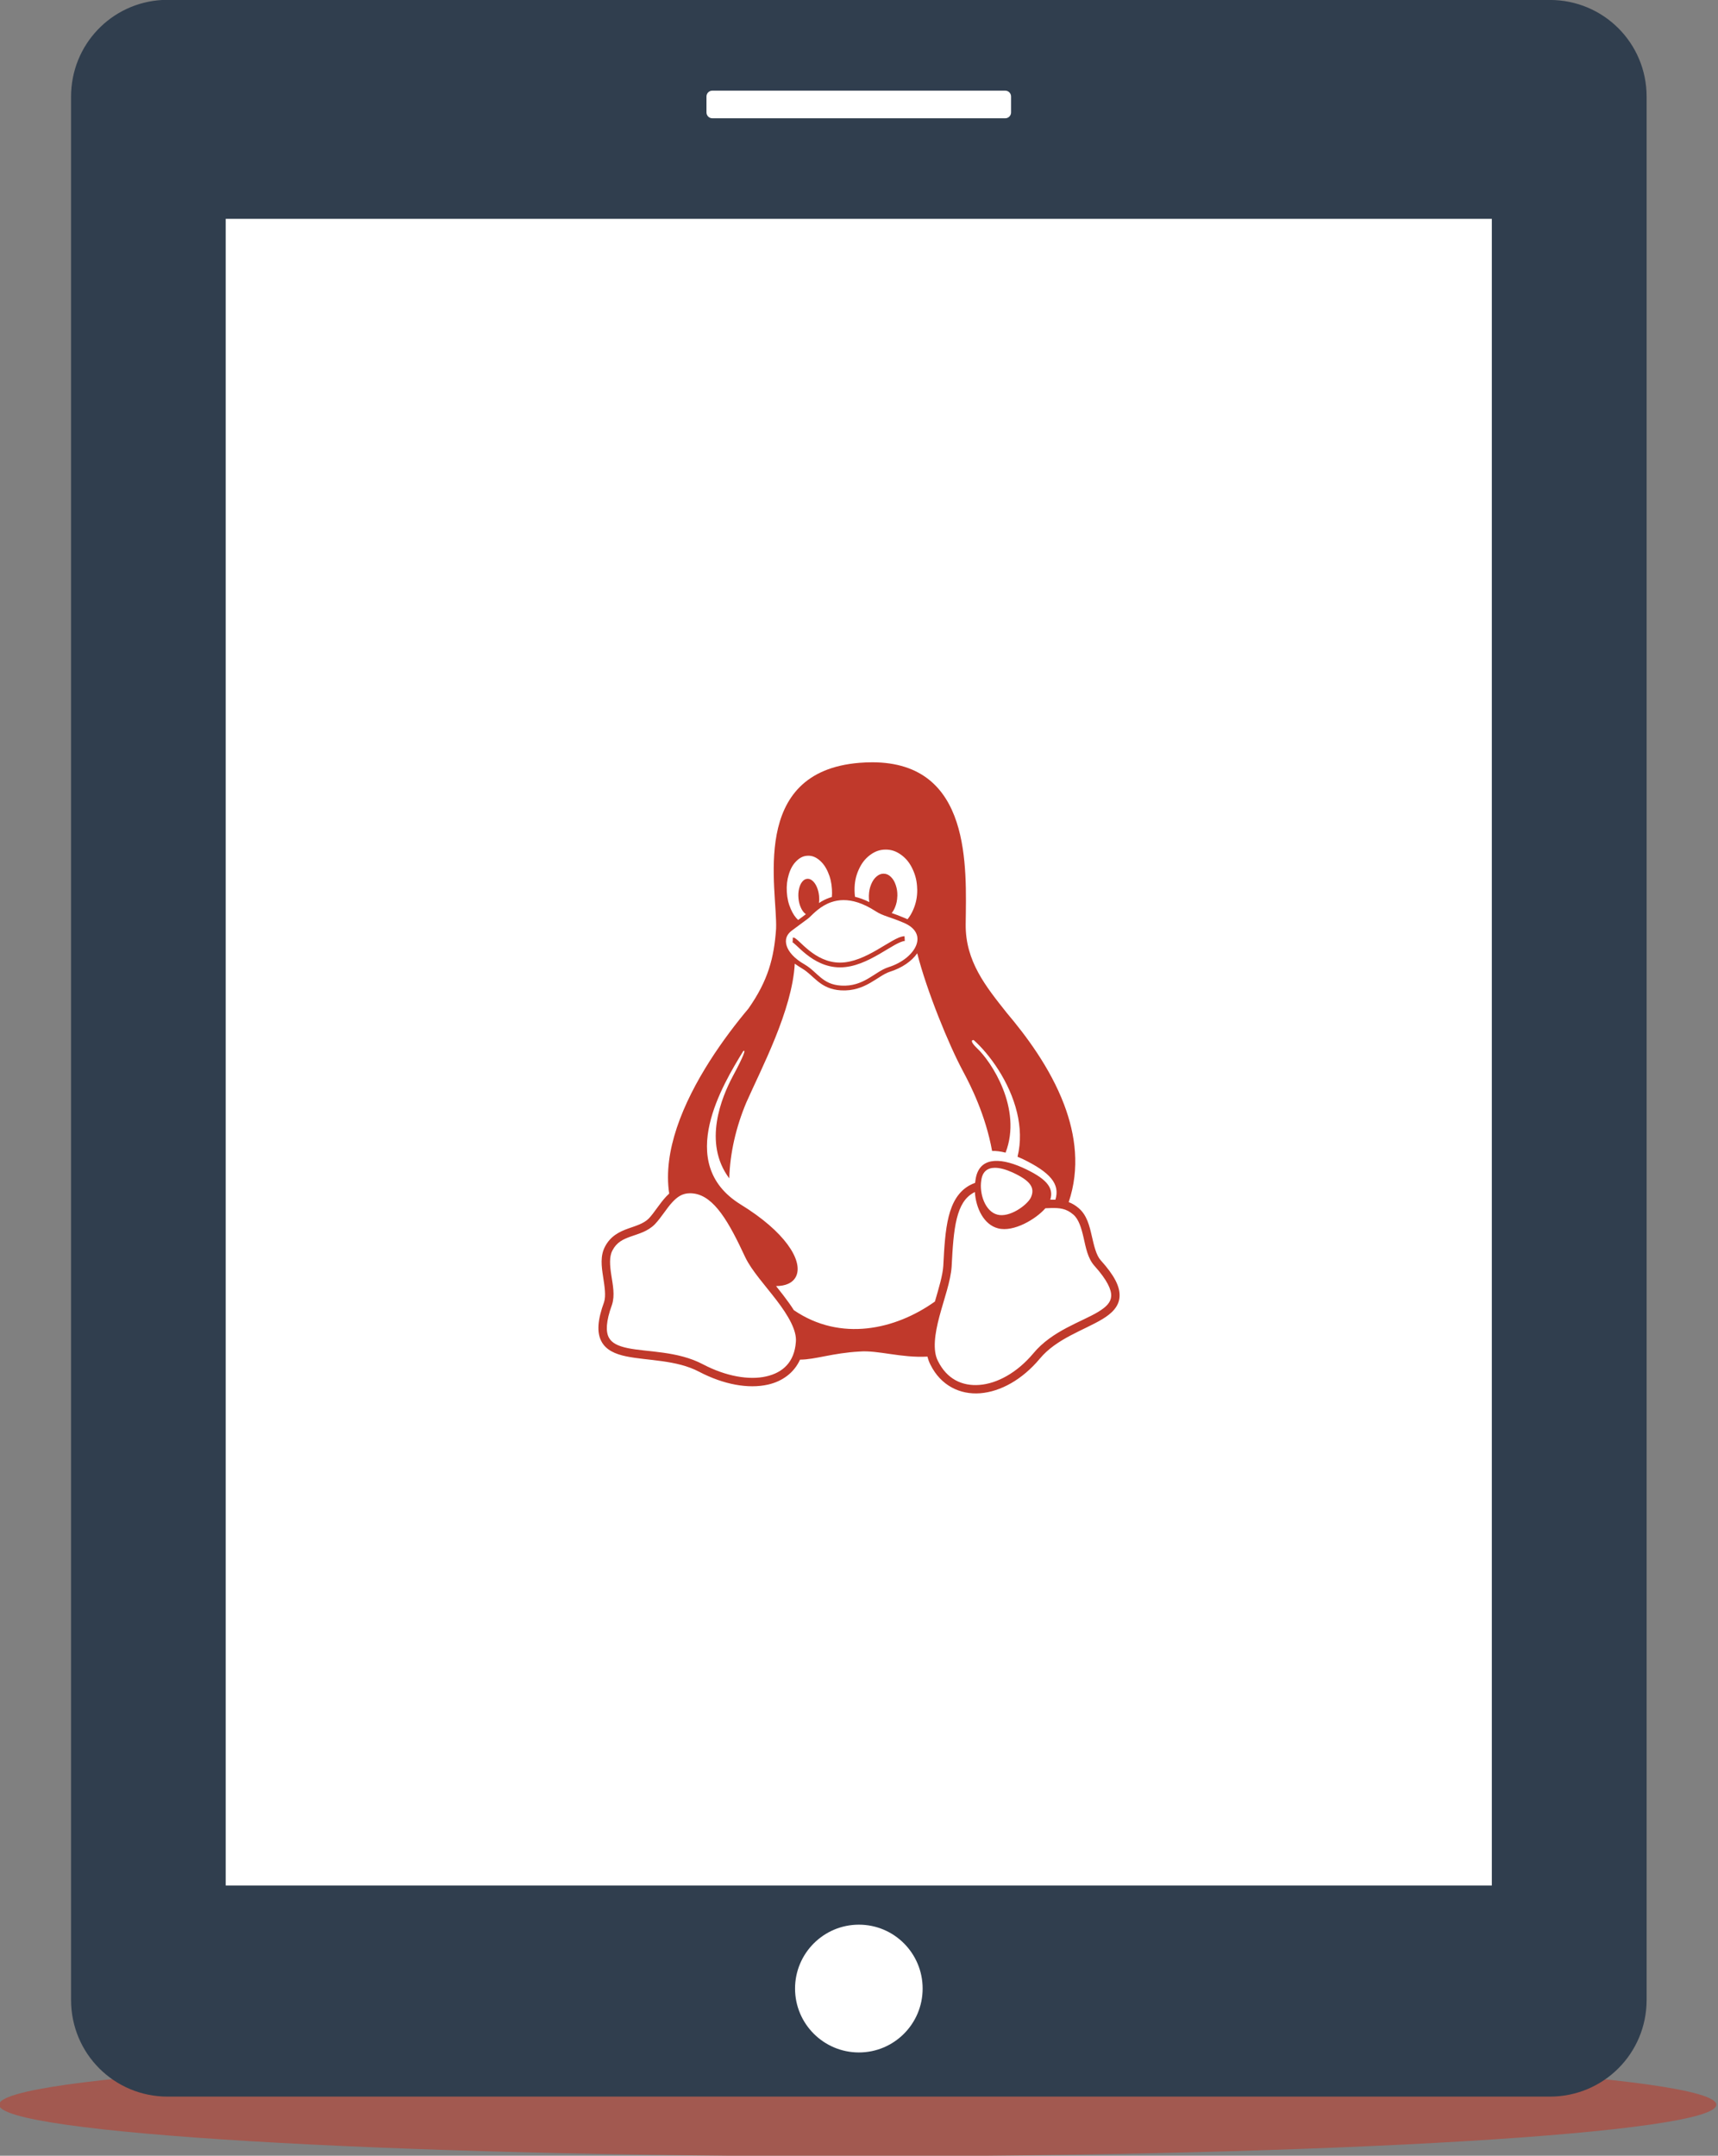 <?xml version="1.0" encoding="UTF-8" standalone="no"?>
<!-- Created with Inkscape (http://www.inkscape.org/) -->

<svg
   xmlns:dc="http://purl.org/dc/elements/1.1/"
   xmlns:cc="http://creativecommons.org/ns#"
   xmlns:rdf="http://www.w3.org/1999/02/22-rdf-syntax-ns#"
   xmlns:svg="http://www.w3.org/2000/svg"
   xmlns="http://www.w3.org/2000/svg"
   xmlns:sodipodi="http://sodipodi.sourceforge.net/DTD/sodipodi-0.dtd"
   xmlns:inkscape="http://www.inkscape.org/namespaces/inkscape"
   width="271.091"
   height="340.014"
   id="svg3007"
   version="1.1"
   inkscape:version="0.48.2 r9819"
   sodipodi:docname="linux.svg"
   inkscape:export-filename="/Users/sdecaste/devel/gorillasoftware/gorillasoftware.ch/source/images/skills/linux.png"
   inkscape:export-xdpi="99.525284"
   inkscape:export-ydpi="99.525284">
  <rect width="100%" height="100%" fill="#808080" stroke="none"/>
  <defs
     id="defs3009" />
  <sodipodi:namedview
     id="base"
     pagecolor="#ffffff"
     bordercolor="#666666"
     borderopacity="1.0"
     inkscape:pageopacity="0.0"
     inkscape:pageshadow="2"
     inkscape:zoom="0.70710678"
     inkscape:cx="292.88764"
     inkscape:cy="297.54122"
     inkscape:document-units="px"
     inkscape:current-layer="layer1"
     showgrid="false"
     inkscape:window-width="1366"
     inkscape:window-height="720"
     inkscape:window-x="1"
     inkscape:window-y="0"
     inkscape:window-maximized="0"
     units="cm"
     fit-margin-top="0"
     fit-margin-left="0"
     fit-margin-right="0"
     fit-margin-bottom="0" />
  <g
     inkscape:label="Layer 1"
     inkscape:groupmode="layer"
     id="layer1"
     transform="translate(-65.219,-196.734)">
    <g
       transform="translate(65.219,196.734)"
       id="g6835">
      <rect
         ry="1.394"
         rx="0.391"
         y="7.014"
         x="25.046"
         height="317"
         width="221"
         id="rect6833"
         style="fill:#ffffff;fill-opacity:1;stroke:none" />
      <g
         id="g3837"
         transform="matrix(0.701,0,0,0.701,-309.039,-200.999)">
        <path
           sodipodi:type="arc"
           style="fill:#b1473b;fill-opacity:0.689;stroke:none"
           id="path3835"
           sodipodi:cx="577.28638"
           sodipodi:cy="763.44275"
           sodipodi:rx="162.96602"
           sodipodi:ry="14.915534"
           d="m 740.252,763.443 c 0,8.238 -72.962,14.916 -162.966,14.916 -90.004,0 -162.966,-6.678 -162.966,-14.916 0,-8.238 72.962,-14.916 162.966,-14.916 90.004,0 162.966,6.678 162.966,14.916 z"
           transform="matrix(1.186,0,0,0.778,-50.738,166.339)" />
        <path
           style="fill:#303e4e;fill-opacity:1;stroke:none"
           d="m 477.475,286.723 c -11.535,0.581 -20.625,10.065 -20.625,21.75 l 0,428.25 c 0,12.062 9.688,21.75 21.75,21.75 l 311.125,0 c 12.062,0 21.781,-9.688 21.781,-21.75 l 0,-428.25 c 0,-12.062 -9.72,-21.75 -21.781,-21.75 l -311.125,0 c -0.377,0 -0.753,-0.019 -1.125,0 z m 123.719,20.406 65.938,0 c 0.723,0 1.312,0.589 1.312,1.312 l 0,3.594 c 0,0.723 -0.589,1.312 -1.312,1.312 l -65.938,0 c -0.723,0 -1.312,-0.589 -1.312,-1.312 l 0,-3.594 c 0,-0.723 0.589,-1.312 1.312,-1.312 z m -109.531,28.844 285,0 0,375 -285,0 0,-375 z m 142.531,383.812 c 7.933,0 14.344,6.442 14.344,14.375 0,7.933 -6.411,14.375 -14.344,14.375 -7.933,0 -14.375,-6.442 -14.375,-14.375 0,-7.933 6.442,-14.375 14.375,-14.375 z"
           id="rect3050"
           inkscape:connector-curvature="0" />
      </g>
    </g>
    <path
       inkscape:connector-curvature="0"
       style="font-size:medium;font-style:normal;font-variant:normal;font-weight:normal;font-stretch:normal;text-indent:0;text-align:start;text-decoration:none;line-height:normal;letter-spacing:normal;word-spacing:normal;text-transform:none;direction:ltr;block-progression:tb;writing-mode:lr-tb;text-anchor:start;baseline-shift:baseline;color:#000000;fill:#c0392b;fill-opacity:1;stroke:none;stroke-width:309;marker:none;visibility:visible;display:inline;overflow:visible;enable-background:accumulate;font-family:Bitstream Vera Sans;-inkscape-font-specification:Bitstream Vera Sans"
       d="m 202.855,316.968 c -0.639,-10e-4 -1.306,0.026 -2.001,0.081 -17.574,1.415 -12.914,19.982 -13.174,26.199 -0.321,4.547 -1.243,8.13 -4.37,12.575 -3.674,4.369 -8.846,11.44 -11.296,18.8 -1.156,3.474 -1.707,7.015 -1.198,10.366 -0.159,0.143 -0.311,0.292 -0.455,0.446 -1.079,1.152 -1.876,2.547 -2.764,3.486 -0.83,0.828 -2.012,1.142 -3.311,1.608 -1.299,0.466 -2.726,1.154 -3.592,2.816 0,0 0,5.8e-4 -5.8e-4,8.1e-4 -0.001,0.003 -0.003,0.005 -0.004,0.008 l 0,0 c -0.784,1.464 -0.551,3.151 -0.311,4.713 0.239,1.562 0.482,3.039 0.16,4.04 -1.028,2.811 -1.16,4.755 -0.436,6.166 0.726,1.413 2.217,2.037 3.903,2.389 3.372,0.704 7.939,0.529 11.538,2.437 l 0.309,-0.584 -0.306,0.585 c 3.853,2.014 7.759,2.73 10.876,2.018 2.259,-0.516 4.094,-1.861 5.036,-3.932 2.438,-0.012 5.112,-1.044 9.397,-1.28 2.907,-0.234 6.538,1.032 10.714,0.8 0.109,0.453 0.267,0.889 0.483,1.303 0.002,0.004 0.004,0.008 0.007,0.013 1.619,3.238 4.627,4.718 7.833,4.465 3.21,-0.253 6.623,-2.146 9.382,-5.429 l -0.506,-0.425 0.51,0.42 c 2.63,-3.189 6.994,-4.511 9.889,-6.256 1.447,-0.873 2.621,-1.966 2.712,-3.553 0.091,-1.587 -0.841,-3.365 -2.983,-5.742 0,0 -5.8e-4,-5.8e-4 -5.8e-4,-5.8e-4 -8.1e-4,-10e-4 -0.002,-0.002 -0.003,-0.003 -0.704,-0.795 -1.039,-2.269 -1.4,-3.839 -0.361,-1.569 -0.763,-3.261 -2.051,-4.358 l 0,0 c -0.003,-0.002 -0.005,-0.004 -0.008,-0.007 0,0 0,0 0,0 -0.513,-0.447 -1.045,-0.75 -1.582,-0.953 1.791,-5.31 1.088,-10.598 -0.719,-15.377 -2.218,-5.864 -6.091,-10.974 -9.049,-14.47 -3.311,-4.176 -6.549,-8.141 -6.485,-13.996 0.099,-8.937 0.983,-25.511 -14.743,-25.532 z m 2.129,13.768 c 0.892,0 1.655,0.262 2.437,0.83 0.795,0.577 1.368,1.3 1.83,2.309 0.453,0.983 0.671,1.946 0.693,3.087 0,0.03 0,0.056 0.009,0.086 0.009,1.172 -0.192,2.168 -0.637,3.186 -0.254,0.581 -0.545,1.068 -0.894,1.49 -0.118,-0.057 -0.241,-0.112 -0.369,-0.164 l 0,0 c -0.884,-0.379 -1.562,-0.62 -2.128,-0.816 0.205,-0.246 0.376,-0.538 0.526,-0.904 0.227,-0.552 0.338,-1.09 0.359,-1.732 0,-0.026 0.009,-0.047 0.009,-0.077 0.013,-0.616 -0.068,-1.142 -0.248,-1.68 -0.188,-0.564 -0.428,-0.971 -0.774,-1.308 -0.346,-0.338 -0.693,-0.492 -1.107,-0.505 -0.019,-0.001 -0.039,-0.001 -0.058,-0.001 -0.39,0.001 -0.729,0.135 -1.079,0.428 -0.368,0.308 -0.641,0.701 -0.868,1.249 -0.227,0.547 -0.338,1.09 -0.359,1.736 -0.004,0.026 -0.004,0.047 -0.004,0.073 -0.007,0.355 0.015,0.68 0.07,0.996 -0.798,-0.398 -1.551,-0.669 -2.257,-0.837 -0.04,-0.305 -0.064,-0.62 -0.071,-0.95 l 0,-0.09 c -0.013,-1.167 0.18,-2.168 0.629,-3.186 0.449,-1.018 1.005,-1.749 1.787,-2.343 0.783,-0.594 1.552,-0.868 2.463,-0.877 0.014,0 0.029,0 0.043,0 z m -12.214,0.967 c 0.592,0.001 1.122,0.199 1.67,0.637 0.594,0.475 1.043,1.082 1.42,1.937 0.376,0.855 0.577,1.71 0.633,2.72 l 0,0.008 c 0.027,0.424 0.024,0.823 -0.01,1.209 -0.117,0.033 -0.232,0.069 -0.344,0.108 -0.638,0.22 -1.201,0.519 -1.691,0.843 0.048,-0.339 0.055,-0.682 0.018,-1.065 -0.004,-0.021 -0.004,-0.038 -0.004,-0.06 -0.051,-0.509 -0.158,-0.936 -0.338,-1.368 -0.192,-0.449 -0.406,-0.765 -0.688,-1.009 -0.256,-0.221 -0.497,-0.322 -0.763,-0.32 -0.028,0 -0.055,0.002 -0.083,0.004 -0.299,0.026 -0.547,0.171 -0.783,0.458 -0.235,0.286 -0.389,0.641 -0.5,1.112 -0.111,0.47 -0.141,0.932 -0.094,1.462 0,0.021 0.004,0.038 0.004,0.06 0.051,0.513 0.154,0.941 0.338,1.373 0.188,0.445 0.406,0.761 0.688,1.005 0.047,0.041 0.094,0.077 0.141,0.11 -0.294,0.226 -0.434,0.33 -0.674,0.507 -0.154,0.113 -0.338,0.248 -0.552,0.405 -0.466,-0.436 -0.829,-0.985 -1.147,-1.707 -0.376,-0.855 -0.577,-1.71 -0.637,-2.72 l 0,-0.008 c -0.056,-1.009 0.043,-1.877 0.321,-2.775 0.278,-0.898 0.65,-1.548 1.189,-2.082 0.539,-0.534 1.082,-0.804 1.736,-0.838 0.051,-0.003 0.102,-0.004 0.152,-0.004 z m 5.555,7.001 c 1.376,-0.005 3.032,0.446 5.036,1.735 1.231,0.801 2.189,0.868 4.395,1.812 l 0.003,0.001 0.003,10e-4 c 1.061,0.436 1.685,1.003 1.989,1.601 0.304,0.598 0.312,1.246 0.057,1.928 -0.51,1.364 -2.136,2.799 -4.418,3.512 l -0.002,9.3e-4 -0.002,9.2e-4 c -1.113,0.362 -2.083,1.16 -3.227,1.814 -1.144,0.654 -2.439,1.182 -4.199,1.08 0,-10e-6 0,0 0,0 -1.499,-0.087 -2.394,-0.596 -3.204,-1.247 -0.81,-0.651 -1.516,-1.469 -2.549,-2.076 l -0.003,-0.002 -0.003,-0.002 c -1.665,-0.941 -2.574,-2.029 -2.859,-2.973 -0.285,-0.943 -0.018,-1.749 0.808,-2.368 0.929,-0.696 1.574,-1.169 2.003,-1.485 0.427,-0.313 0.604,-0.431 0.74,-0.561 7e-4,-10e-4 0.001,-10e-4 0.002,-0.002 0,0 5.8e-4,-10e-4 5.8e-4,-10e-4 0.698,-0.66 1.81,-1.864 3.487,-2.441 0.577,-0.199 1.221,-0.327 1.942,-0.33 z m 9.622,5.69 c -0.594,0.035 -1.216,0.341 -1.94,0.745 -0.724,0.404 -1.538,0.921 -2.421,1.431 -1.765,1.018 -3.796,1.992 -5.815,1.992 -2.022,0 -3.638,-0.934 -4.849,-1.894 -0.606,-0.48 -1.106,-0.964 -1.505,-1.338 -0.2,-0.187 -0.373,-0.347 -0.535,-0.471 -0.162,-0.125 -0.293,-0.248 -0.564,-0.248 l -0.013,0.568 c -0.019,0.19 -0.039,0.184 -0.031,0.189 0.013,0.008 0.075,0.03 0.149,0.086 0.119,0.091 0.284,0.241 0.48,0.424 0.392,0.367 0.912,0.871 1.552,1.378 1.281,1.015 3.063,2.057 5.317,2.057 2.257,0 4.392,-1.055 6.192,-2.093 0.9,-0.519 1.717,-1.037 2.411,-1.425 0.695,-0.388 1.279,-0.631 1.618,-0.651 l -0.045,-0.751 z m 2.006,2.701 c 1.499,5.909 4.986,14.445 7.227,18.61 1.191,2.21 3.561,6.905 4.585,12.562 0.649,-0.02 1.363,0.074 2.128,0.27 2.677,-6.94 -2.27,-14.415 -4.532,-16.497 -0.913,-0.886 -0.957,-1.283 -0.504,-1.264 2.454,2.17 5.676,6.536 6.849,11.463 0.535,2.247 0.648,4.609 0.075,6.94 0.281,0.117 0.566,0.243 0.854,0.38 4.297,2.092 5.886,3.912 5.122,6.395 -0.252,-0.009 -0.499,-0.008 -0.741,-0.002 -0.022,5.8e-4 -0.045,10e-4 -0.067,0.002 0.622,-1.968 -0.756,-3.42 -4.43,-5.082 -3.81,-1.676 -6.846,-1.509 -7.359,1.89 -0.033,0.178 -0.059,0.36 -0.079,0.544 -0.285,0.099 -0.571,0.225 -0.858,0.382 -1.789,0.979 -2.765,2.755 -3.309,4.934 -0.543,2.177 -0.698,4.808 -0.848,7.766 0,5.8e-4 0,10e-4 0,0.002 -0.091,1.487 -0.703,3.499 -1.323,5.63 -6.241,4.452 -14.904,6.381 -22.258,1.362 -0.498,-0.788 -1.07,-1.57 -1.659,-2.34 -0.376,-0.492 -0.762,-0.981 -1.146,-1.463 0.755,5.8e-4 1.397,-0.123 1.915,-0.358 0.645,-0.292 1.098,-0.762 1.322,-1.365 0.448,-1.206 -0.002,-2.908 -1.437,-4.851 -1.435,-1.943 -3.866,-4.135 -7.439,-6.326 0,0 -5.8e-4,0 -5.8e-4,-5.8e-4 -2.624,-1.633 -4.092,-3.634 -4.779,-5.807 -0.687,-2.173 -0.591,-4.523 -0.061,-6.843 1.016,-4.453 3.628,-8.784 5.294,-11.502 0.449,-0.33 0.16,0.613 -1.687,4.043 -1.655,3.136 -4.75,10.373 -0.513,16.022 0.113,-4.02 1.073,-8.12 2.685,-11.955 2.348,-5.322 7.258,-14.55 7.648,-21.905 0.201,0.146 0.892,0.612 1.2,0.787 5.8e-4,9.3e-4 0.001,9.3e-4 0.002,10e-4 0.901,0.53 1.577,1.306 2.454,2.01 0.878,0.706 1.975,1.315 3.632,1.412 l 0,0 c 1.934,0.112 3.408,-0.487 4.616,-1.178 1.206,-0.69 2.169,-1.453 3.082,-1.751 0.001,-9.3e-4 0.003,-9.3e-4 0.004,-10e-4 1.929,-0.603 3.462,-1.671 4.335,-2.916 z m 12.25,33.831 c 0.781,-0.004 1.728,0.257 2.763,0.72 2.788,1.287 3.66,2.39 2.899,4.011 -0.641,1.223 -3.387,3.169 -5.268,2.655 -1.92,-0.496 -2.856,-3.263 -2.544,-5.354 0.167,-1.42 0.97,-2.027 2.15,-2.033 z m -3.154,3.821 c 0.158,2.557 1.423,5.165 3.66,5.729 2.448,0.645 5.978,-1.456 7.469,-3.169 0.297,-0.012 0.588,-0.026 0.87,-0.033 1.307,-0.032 2.404,0.043 3.524,1.023 l 0.004,0.003 0.004,0.003 c 0.861,0.729 1.27,2.108 1.625,3.652 0.355,1.544 0.639,3.226 1.703,4.424 l 0.002,0.002 0.001,0.002 c 2.046,2.271 2.704,3.806 2.648,4.786 -0.056,0.98 -0.765,1.707 -2.075,2.497 -2.619,1.579 -7.258,2.953 -10.222,6.542 -2.573,3.062 -5.711,4.744 -8.475,4.962 -2.763,0.218 -5.148,-0.929 -6.553,-3.75 l -0.003,-0.006 -0.003,-0.006 c -0.872,-1.659 -0.509,-4.277 0.226,-7.038 0.735,-2.761 1.79,-5.597 1.931,-7.901 l 0,-0.004 0,-0.004 c 0.149,-2.953 0.315,-5.531 0.811,-7.521 0.496,-1.99 1.277,-3.337 2.661,-4.094 0.064,-0.035 0.128,-0.069 0.192,-0.1 z m -44.937,0.193 c 0.207,8.2e-4 0.425,0.018 0.658,0.053 1.566,0.237 2.932,1.332 4.248,3.117 1.316,1.785 2.541,4.222 3.799,6.925 l 0.002,0.003 0.001,0.003 c 1.012,2.111 3.146,4.433 4.955,6.801 1.809,2.368 3.209,4.746 3.027,6.565 l -8.2e-4,0.008 -5.8e-4,0.008 c -0.236,3.103 -1.986,4.793 -4.674,5.406 -2.686,0.614 -6.328,0.002 -9.966,-1.899 -0.001,-5.8e-4 -0.002,-0.001 -0.003,-0.002 -4.024,-2.131 -8.812,-1.92 -11.883,-2.561 -1.536,-0.321 -2.538,-0.803 -2.998,-1.699 -0.46,-0.896 -0.47,-2.459 0.507,-5.125 l 0.004,-0.012 0.004,-0.012 c 0.483,-1.491 0.126,-3.123 -0.109,-4.654 -0.235,-1.531 -0.349,-2.924 0.173,-3.895 l 0.002,-0.004 0.002,-0.005 c 0.67,-1.291 1.652,-1.752 2.87,-2.189 1.219,-0.437 2.664,-0.781 3.805,-1.924 l 0.006,-0.006 0.006,-0.006 c 1.055,-1.113 1.848,-2.508 2.775,-3.498 0.783,-0.836 1.566,-1.389 2.746,-1.397 0.014,0 0.027,0 0.041,0 z"
       id="path154" />
  </g>
</svg>
